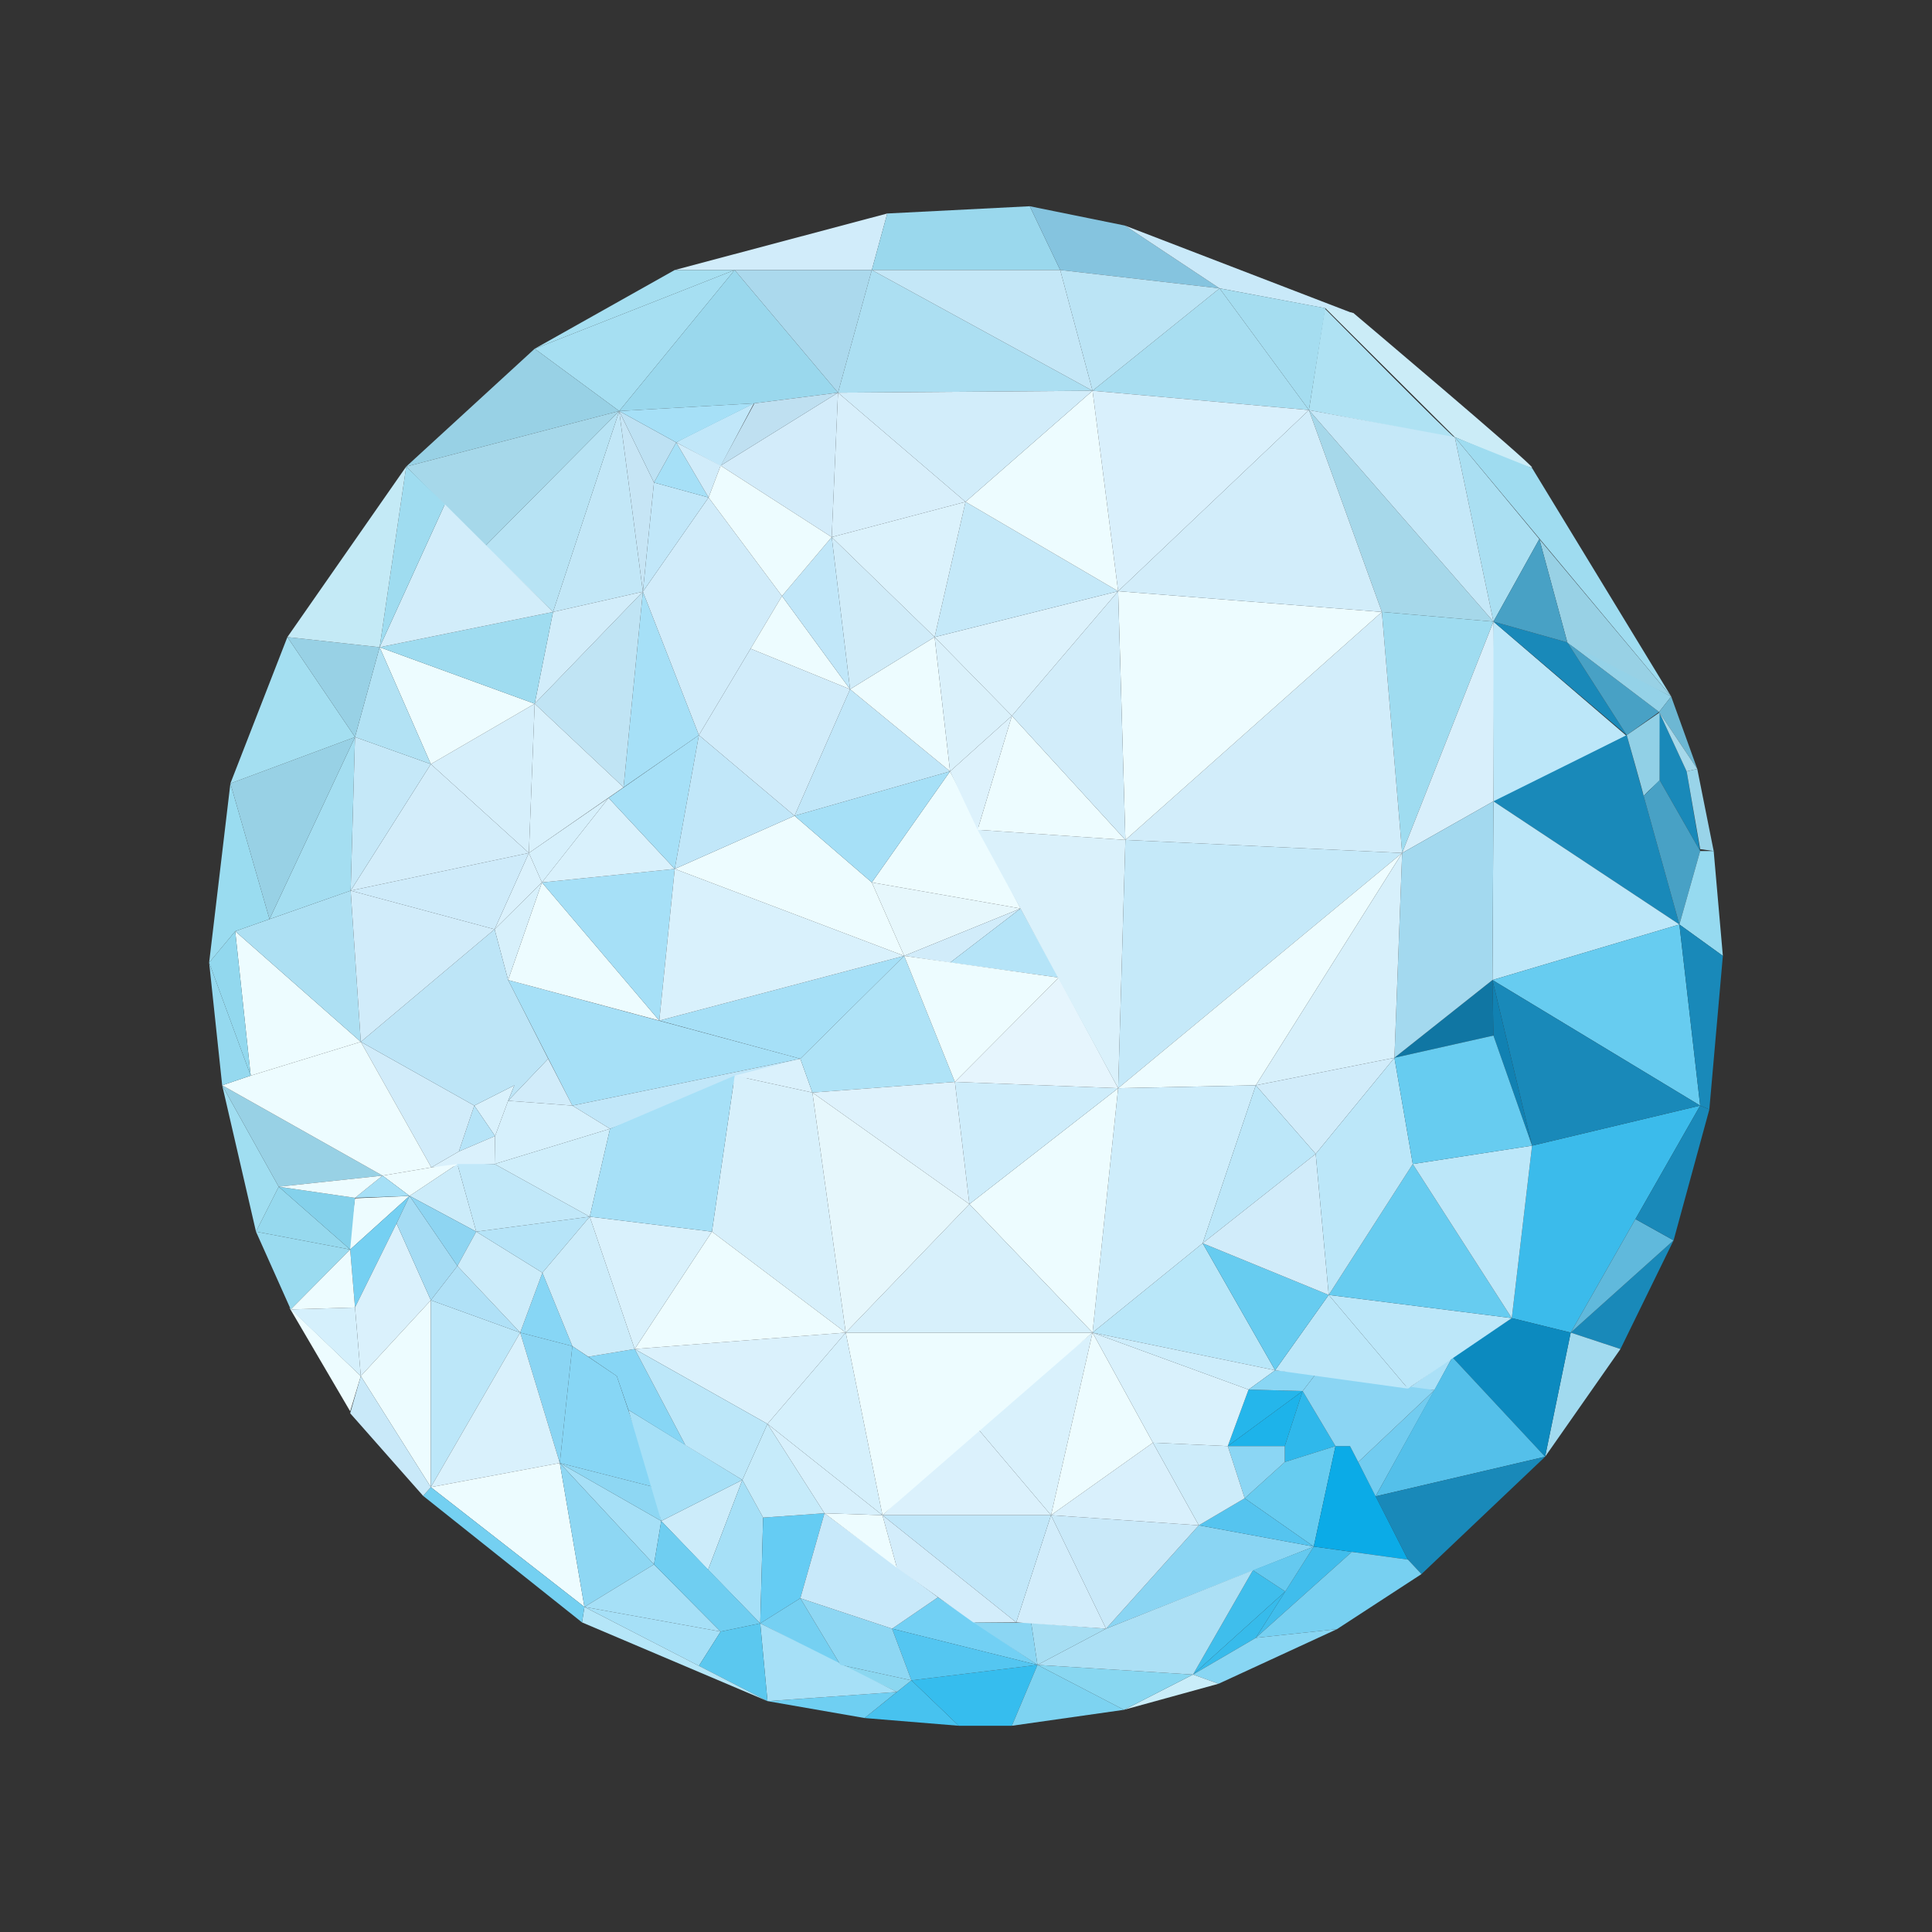 <?xml version="1.0" encoding="utf-8"?>
<!-- Generator: Adobe Illustrator 17.1.0, SVG Export Plug-In . SVG Version: 6.00 Build 0)  -->
<!DOCTYPE svg PUBLIC "-//W3C//DTD SVG 1.1//EN" "http://www.w3.org/Graphics/SVG/1.1/DTD/svg11.dtd">
<svg version="1.1" id="Layer_1" xmlns="http://www.w3.org/2000/svg" xmlns:xlink="http://www.w3.org/1999/xlink" x="0px" y="0px"
	 viewBox="0 0 400 400" enable-background="new 0 0 400 400" xml:space="preserve">
<rect x="0" y="0" width="400" height="400" fill="#333333" stroke="none"/>
<polygon fill="#A6DEF3" points="214.8,344.7 213.5,336 229,337.2 "/>
<polygon fill="#47C2EF" points="198.5,357.3 179,355.7 188.7,347.9 "/>
<polygon fill="#36BDEE" points="209.5,357.3 214.8,344.7 188.7,347.9 198.5,357.3 "/>
<polygon fill="#72D0F4" points="194.2,330.7 184.7,337.2 214.8,344.7 "/>
<polygon fill="#54C6F1" points="188.7,347.9 184.7,337.2 214.8,344.7 "/>
<path fill="none" d="M249,349.9"/>
<polygon fill="#40BDEC" points="260,339.1 272,320.2 279.9,321.3 "/>
<polygon fill="#3FBEEC" points="247,346.7 259.4,325.1 266.1,329.5 "/>
<polygon fill="#37BBEB" points="260,339.1 266.1,329.5 247,346.7 "/>
<polygon fill="#25B6EB" points="254.2,299.4 258.5,287.7 269.7,288 "/>
<polygon fill="#1DB3EA" points="266,299.4 254.2,299.4 269.7,288 "/>
<polygon fill="#2FB8EB" points="266,302.7 276.5,299.4 269.7,288 266,299.4 "/>
<polygon fill="#67CCF0" points="257.7,310.2 266,302.7 276.5,299.4 272,320.2 "/>
<polygon fill="#0BABE7" points="279.5,299.4 276.5,299.4 272,320.2 291.5,322.9 281.2,302.7 "/>
<polygon fill="#72CCF0" points="297,287.8 281.2,302.7 284.8,309.8 "/>
<polygon fill="#3BBBEB" points="313,272.9 325.2,275.9 352,228.9 317.2,237.2 "/>
<path fill="#BCE7F9" d="M309.2,128.7c-0.2,1.5,0,36.2,0,37.3c1.4-0.5,27.5-13.7,27.5-13.7L309.2,128.7z"/>
<polygon fill="#1989B9" points="324.5,133 309.2,128.7 336.8,152.2 "/>
<polygon fill="#1989B9" points="309.2,165.9 347.7,191.4 336.8,152.2 "/>
<polygon fill="#BCE7F9" points="309,202.9 309.2,165.9 347.7,191.4 "/>
<polygon fill="#67CCF0" points="352,228.9 347.7,191.4 309,202.9 "/>
<polygon fill="#1989B9" points="317.2,237.2 309,202.9 352,228.9 "/>
<polygon fill="#A6E0F7" points="118.5,228.9 105.2,202.9 165.7,219.2 "/>
<polygon fill="#EDFCFF" points="112.2,182.7 105.2,202.9 136.5,211.3 "/>
<polygon fill="#A6E0F7" points="187.2,197.9 165.7,219.2 136.5,211.3 "/>
<polygon fill="#A6E0F7" points="139.7,179.9 112.2,182.7 136.5,211.3 "/>
<polygon fill="#D9F1FC" points="187.2,197.9 136.5,211.3 139.7,179.9 "/>
<polygon fill="#E6F7FC" points="211.3,188.1 187.2,197.9 180.5,182.7 "/>
<polygon fill="#EDFCFF" points="196.7,159.7 180.5,182.7 211.3,188.1 "/>
<polygon fill="#EDFCFF" points="139.7,179.9 164.5,168.9 180.5,182.7 187.2,197.9 "/>
<polygon fill="#D9F1FC" points="112.2,182.7 112.9,181.8 126,165.2 139.7,179.9 "/>
<polygon fill="#A6E0F7" points="144.7,152.2 126,165.2 139.7,179.9 "/>
<polygon fill="#A6E0F7" points="164.5,168.9 196.7,159.7 180.5,182.7 "/>
<polygon fill="#C1E7F9" points="144.7,152.2 164.5,168.9 139.7,179.9 "/>
<polygon fill="#A6E0F7" points="129.1,163 133.1,122.5 144.7,152.2 "/>
<polygon fill="#C1E7F9" points="176,142.7 164.5,168.9 196.7,159.7 "/>
<polygon fill="#D1ECFA" points="155.4,134.3 144.7,152.2 164.5,168.9 176,142.7 "/>
<polygon fill="#D1ECFA" points="146.7,103 133.1,122.5 144.7,152.2 155.4,134.3 161.9,123.4 "/>
<polygon fill="#EDFCFF" points="155.4,134.3 161.9,123.4 176,142.7 "/>
<path fill="#C1E7F9" d="M140,91.6c0.3-0.3,16.1-8.1,16.1-8.1l-6.9,13L140,91.6z"/>
<polygon fill="#C1E7F9" points="133.1,122.5 135.4,99.9 146.7,103 "/>
<polygon fill="#A6E0F7" points="140,91.6 135.4,99.9 146.7,103 "/>
<polygon fill="#D1ECFA" points="149.2,96.4 140,91.6 146.7,103 "/>
<polygon fill="#D9F1FC" points="98.2,228.9 102.5,235.2 105.2,227.9 106.5,224.7 "/>
<polygon fill="#D1ECFA" points="118.5,228.9 113.5,219.2 105.2,227.9 "/>
<polygon fill="#B6E4F8" points="95,238.4 98.2,228.9 102.5,235.2 "/>
<polygon fill="#DAF1FC" points="102.4,241 102.5,235.2 95,238.4 89.3,241.7 "/>
<polygon fill="#CCECFA" points="84.8,247.6 98.6,255 94.7,241 "/>
<polygon fill="#EDFCFF" points="79.2,243.4 89.3,241.7 94.7,241 84.8,247.6 "/>
<path fill="#EDFCFF" d="M72.5,258.7c-0.3-1.5,1-10.6,1-10.6l11.3-0.5L72.5,258.7z"/>
<polygon fill="#A6E0F7" points="79.2,243.4 73.5,248 84.8,247.6 "/>
<polygon fill="#75D0F2" points="73.5,270.7 72.5,258.7 84.8,247.6 82.1,253.3 "/>
<polygon fill="#DAF1FC" points="89.2,269.2 74.7,284.9 73.5,270.7 82.1,253.3 "/>
<polygon fill="#EDFCFF" points="89.2,307.9 74.7,284.9 89.2,269.2 "/>
<polygon fill="#87D6F5" points="118.5,278.7 112.3,263.5 107.7,275.9 "/>
<polygon fill="#BCE7F9" points="89.2,269.2 107.7,275.9 89.2,307.9 "/>
<polygon fill="#8AD5F3" points="118.5,278.7 115.9,302.9 107.7,275.9 "/>
<polygon fill="#D9F1FC" points="89.2,307.9 115.9,302.9 107.7,275.9 "/>
<polygon fill="#EDFCFF" points="121,332.7 115.9,302.9 89.2,307.9 "/>
<polygon fill="#87D6F5" points="135.5,307.9 115.9,302.9 118.5,278.7 127.7,284.9 "/>
<polygon fill="#A6E0F7" points="135.4,323.9 136.9,314.9 115.9,302.9 "/>
<polygon fill="#A6E0F7" points="121,332.7 144.7,344.9 149.2,337.8 "/>
<polygon fill="#8ED7F3" points="135.4,323.9 121,332.7 115.9,302.9 "/>
<polygon fill="#8ED7F3" points="136.9,314.9 135.5,307.9 115.9,302.9 "/>
<polygon fill="#CCECFA" points="146.6,325 136.9,314.9 153.7,306.4 "/>
<polygon fill="#A6E0F7" points="157.4,336.1 146.6,325 153.7,306.4 158,314.2 "/>
<polygon fill="#65CCF3" points="165.7,330.9 157.4,336.1 158,314.2 170.7,313.3 "/>
<polygon fill="#A6E0F7" points="130.1,291.9 153.7,306.4 136.9,314.9 "/>
<polygon fill="#75D0F2" points="157.4,336.1 174,344.7 165.7,330.9 "/>
<polygon fill="#D1ECFA" points="139.7,55.9 183.7,44.2 180.5,55.9 "/>
<polygon fill="#9AD8ED" points="213.2,42.7 219.5,55.9 180.5,55.9 183.7,44.2 "/>
<polygon fill="#85C4DF" points="252.5,59.7 219.5,55.9 213.2,42.7 232.9,46.7 "/>
<polygon fill="#C9E9F9" points="280.2,64.9 252.5,59.7 232.9,46.7 "/>
<polygon fill="#A6DFF1" points="110.7,72.2 139.7,55.9 152.1,55.9 "/>
<polygon fill="#A6DFF2" points="128.2,85.1 110.7,72.2 152.1,55.9 "/>
<polygon fill="#98D1E5" points="84.1,96.6 110.7,72.2 128.2,85.1 "/>
<polygon fill="#9AD8ED" points="173.5,81.3 152.1,55.9 128.2,85.1 156.2,83.5 "/>
<polygon fill="#ABD9ED" points="180.5,55.9 152.1,55.9 173.5,81.3 "/>
<polygon fill="#ACDFF2" points="226.2,80.9 173.5,81.3 180.5,55.9 "/>
<polygon fill="#C4E7F7" points="219.5,55.9 180.5,55.9 226.2,80.9 "/>
<polygon fill="#A8DEF1" points="252.5,59.7 271,84.9 226.2,80.9 "/>
<polygon fill="#BBE4F5" points="219.5,55.9 226.2,80.9 252.5,59.7 "/>
<path fill="#AFE2F3" d="M271,84.9c0,0,31,6,30.2,5.7s-26.9-26.7-26.9-26.7L271,84.9z"/>
<polygon fill="#A5DDF0" points="252.5,59.7 271,84.9 274.4,63.8 "/>
<path fill="#CBECF7" d="M301.2,90.5c0,0,15.8,6.8,16,6.3c0.3-0.5-37-32-37-32l-5.9-1.1L301.2,90.5z"/>
<polygon fill="#9FDCF0" points="346,144.2 317.2,96.9 301.2,90.5 "/>
<path fill="#98D1E5" d="M324.5,133c0.7,1.1,21.5,11.2,21.5,11.2l-27.3-32.6L324.5,133z"/>
<polygon fill="#AADFF2" points="309.2,128.7 301.2,90.5 318.7,111.6 "/>
<polygon fill="#48A1C5" points="324.5,133 318.7,111.6 309.2,128.7 "/>
<polygon fill="#1989B9" points="352,176.2 343.6,161.5 343.5,147.4 349.2,159.7 "/>
<polygon fill="#48A1C5" points="336.8,152.2 343.5,147.4 324.5,133 "/>
<polygon fill="#94D2E8" points="346,144.2 343.5,147.4 324.5,133 "/>
<path fill="#91D0E6" d="M336.8,152.2c0,0,3.5,12.3,3.5,12.6c0.3-0.3,0.8-0.9,1.6-1.6c0.9-0.8,1.7-1.6,1.7-1.6l0-14.1L336.8,152.2z"
	/>
<polygon fill="#48A1C5" points="347.7,191.4 352,176.2 343.6,161.5 340.3,164.8 "/>
<polygon fill="#6DB7D3" points="346,144.2 343.5,147.4 351.4,159.2 "/>
<polygon fill="#A6D8EA" points="349.2,159.7 343.5,147.4 351.4,159.2 "/>
<polygon fill="#99D4E9" points="352,175.8 354.8,176.2 351.4,159.2 349.2,159.7 "/>
<polygon fill="#96DAF0" points="347.7,191.4 356.7,197.9 354.8,176.2 352,176.2 "/>
<polygon fill="#1989B9" points="353.9,229.7 352,228.9 347.7,191.4 356.7,197.9 "/>
<polygon fill="#1989B9" points="325.2,275.9 335.5,279.3 346.5,256.8 "/>
<polygon fill="#60B9DC" points="338.6,252.4 346.5,256.8 325.2,275.9 "/>
<polygon fill="#1989B9" points="353.9,229.7 346.5,256.8 338.6,252.4 352,228.9 "/>
<polygon fill="#AAE0F7" points="297,287.8 300.7,281 291.5,287.5 "/>
<polygon fill="#A1DAEF" points="325.2,275.9 319.9,301.6 335.5,279.3 "/>
<polygon fill="#0C8ABF" points="300.7,281 319.9,301.6 325.2,275.9 313,272.9 "/>
<polygon fill="#54C0EA" points="284.8,309.8 319.9,301.6 300.7,281 "/>
<polygon fill="#1989B9" points="291.5,322.9 294.3,325.9 319.9,301.6 284.8,309.8 "/>
<polygon fill="#77D0F1" points="260,339.1 276.8,337.3 294.3,325.9 291.5,322.9 279.9,321.3 "/>
<polygon fill="#88D6F3" points="247,346.7 252.3,348.6 276.8,337.3 260,339.1 "/>
<polygon fill="#7DD3F1" points="209.5,357.3 232.7,354 214.8,344.7 "/>
<polygon fill="#C9EDF9" points="252.3,348.6 232.7,354 247,346.7 "/>
<polygon fill="#88D7F1" points="247,346.7 214.8,344.7 232.7,354 "/>
<polygon fill="#8AD5F3" points="248.2,315.8 272,320.2 229,337.2 "/>
<polygon fill="#65C9EF" points="272,320.2 266.1,329.5 259.4,325.1 "/>
<polygon fill="#ACE0F5" points="214.8,344.7 247,346.7 259.4,325.1 229,337.2 "/>
<polygon fill="#8BD7F0" points="174,344.7 185.7,350.3 188.7,347.9 "/>
<polygon fill="#6FCFF2" points="158.9,352.2 179,355.7 185.7,350.3 "/>
<polygon fill="#A6E0F7" points="157.4,336.1 158.9,352.2 185.7,350.3 "/>
<polygon fill="#8ED7F3" points="165.7,330.9 174,344.7 188.7,347.9 184.7,337.2 "/>
<polygon fill="#C8E9FA" points="170.7,313.3 194.2,330.7 184.7,337.2 165.7,330.9 "/>
<polygon fill="#A6E0F7" points="135.4,323.9 121,332.7 149.2,337.8 "/>
<polygon fill="#6FCEF1" points="136.9,314.9 135.4,323.9 149.2,337.8 157.4,336.1 "/>
<polygon fill="#5BC8EF" points="144.7,344.9 158.9,352.2 157.4,336.1 149.2,337.8 "/>
<polygon fill="#B5E6F8" points="120.5,335.9 158.9,352.2 121,332.7 "/>
<polygon fill="#74D0F1" points="87.6,309.7 120.5,335.9 121,332.7 89.2,307.9 "/>
<polygon fill="#EDFCFF" points="59.9,270.7 72.5,292.2 74.7,284.9 "/>
<polygon fill="#C9E9F9" points="87.6,309.7 72.5,292.6 74.7,284.9 89.2,307.9 "/>
<polygon fill="#D5F0FC" points="73.5,270.7 74.7,284.9 60.2,271.1 "/>
<polygon fill="#9ADBF0" points="53,255 60.2,271.1 72.5,258.7 "/>
<polygon fill="#EDFCFF" points="73.5,270.7 60.2,271.1 72.5,258.7 "/>
<polygon fill="#A5DCF4" points="94.7,262.1 84.8,247.6 82.1,253.3 89.2,269.2 "/>
<polygon fill="#B0E1F7" points="107.7,275.9 89.2,269.2 94.7,262.1 "/>
<polygon fill="#8ED5F2" points="94.7,262.1 98.6,255 84.8,247.6 84.8,247.6 "/>
<polygon fill="#CCECFA" points="107.7,275.9 112.3,263.5 98.6,255 94.7,262.1 "/>
<polygon fill="#8BD6F3" points="201.5,335.9 213.5,336 214.8,344.7 "/>
<polygon fill="#C9E9F9" points="217.6,313.7 229,337.2 248.2,315.8 "/>
<polygon fill="#D2EDFB" points="210.4,335.9 217.6,313.7 229,337.2 "/>
<polygon fill="#C1E7F9" points="182.7,313.7 210.4,335.9 217.6,313.7 "/>
<polygon fill="#D3EDFB" points="185.7,324.6 182.7,313.7 210.4,335.9 201.5,335.9 "/>
<polygon fill="#EDFCFF" points="170.7,313.3 182.7,313.7 185.7,324.6 "/>
<polygon fill="#87D6F5" points="131.4,279.3 121.8,280.9 127.7,284.9 130.1,291.9 141.9,299.2 "/>
<polygon fill="#D5F0FC" points="182.7,313.7 175.1,275.9 158.9,294.8 "/>
<polygon fill="#DAF1FC" points="131.4,279.3 175.1,275.9 158.9,294.8 "/>
<polygon fill="#C6EBFA" points="153.7,306.4 158.9,294.8 170.7,313.3 158,314.2 "/>
<polygon fill="#BCE7F9" points="141.9,299.2 153.7,306.4 158.9,294.8 131.4,279.3 "/>
<polygon fill="#D7F0FC" points="182.7,313.7 158.9,294.8 170.7,313.3 "/>
<polygon fill="#A6D8EA" points="286.1,126.7 271,84.9 309.2,128.7 "/>
<polyline fill="#C5E8F8" points="301.2,90.5 309.2,128.7 271,84.9 "/>
<polygon fill="#9FDCF0" points="290.3,176.6 309.2,128.7 286.1,126.7 "/>
<polygon fill="#D8EFFB" points="309.2,165.9 290.3,176.6 309.2,128.7 "/>
<polygon fill="#1076A3" points="309,202.9 288.7,219 309.2,214.4 "/>
<polygon fill="#1181B2" points="317.2,237.2 309.2,214.4 309,202.9 "/>
<polygon fill="#A3D9EF" points="290.3,176.6 288.7,219 309,202.9 309.2,165.9 "/>
<polygon fill="#C5E9F9" points="231.5,225.3 233,173.9 290.3,176.6 "/>
<polygon fill="#EDFCFF" points="260,224.7 231.5,225.3 290.3,176.6 "/>
<polygon fill="#D7F0FB" points="288.7,219 260,224.7 290.3,176.6 "/>
<polygon fill="#B9E7F9" points="226.2,275.9 264,283.7 249,257.4 "/>
<polygon fill="#CEEDFB" points="231.5,225.3 226.2,275.9 249,257.4 260,224.7 "/>
<polygon fill="#D2EDFA" points="233,173.9 286.1,126.7 290.3,176.6 "/>
<polygon fill="#EDFCFF" points="231.5,122.4 286.1,126.7 233,173.9 "/>
<polygon fill="#D9F0FC" points="226.2,80.9 231.5,122.4 271,84.9 "/>
<polygon fill="#D2EDFA" points="286.1,126.7 231.5,122.4 271,84.9 "/>
<polygon fill="#C2E7F7" points="114.5,126.7 133.1,122.5 128.2,85.1 "/>
<polygon fill="#D6F0FC" points="109.5,176.6 112.2,182.7 126,165.2 "/>
<polygon fill="#C0E4F4" points="110.7,145.7 129.1,163 133.1,122.5 "/>
<polygon fill="#D2EDFA" points="114.5,126.7 110.7,145.7 133.1,122.5 "/>
<polygon fill="#D9F1FC" points="109.5,176.6 110.7,145.7 129.1,163 "/>
<polygon fill="#D7F0FB" points="105.2,202.9 102.4,192.4 112.2,182.7 "/>
<polygon fill="#C1E7F9" points="118.5,228.9 126.3,233.7 165.7,219.2 "/>
<polygon fill="#B6E4F8" points="98.6,255 122.1,251.9 112.3,263.5 "/>
<polygon fill="#C1E8F9" points="102.4,241 122.1,251.9 98.6,255 94.7,241 "/>
<polygon fill="#D6F0FC" points="126.3,233.7 102.4,241 102.5,235.2 105.2,227.9 118.5,228.9 "/>
<polygon fill="#CFEEFB" points="122.1,251.9 126.3,233.7 102.4,241 "/>
<polygon fill="#CCECFA" points="122.1,251.9 131.4,279.3 121.8,280.9 118.5,278.7 112.3,263.5 "/>
<polygon fill="#D7F0FB" points="147.4,255 175.1,275.9 168.2,226.2 152.1,222.7 "/>
<polygon fill="#EDFCFF" points="131.4,279.3 147.4,255 175.1,275.9 "/>
<polygon fill="#D9F1FC" points="122.1,251.9 147.4,255 131.4,279.3 "/>
<polygon fill="#96D9EE" points="57.7,245.7 72.5,258.7 53,255 "/>
<polygon fill="#A0DEF1" points="46,224.7 53,255 57.7,245.7 "/>
<polygon fill="#84D1EB" points="73.5,248 57.7,245.7 72.5,258.7 "/>
<polygon fill="#98D1E5" points="46,224.7 79.2,243.4 57.7,245.7 "/>
<polygon fill="#D1ECFA" points="74.7,215.7 98.2,228.9 95,238.4 89.3,241.7 "/>
<polygon fill="#EDFCFF" points="46,224.7 51.9,222.7 74.7,215.7 89.3,241.7 79.2,243.4 "/>
<polygon fill="#BDE5F7" points="102.4,192.4 74.7,215.7 98.2,228.9 106.5,224.7 105.2,227.9 113.5,219.2 105.2,202.9 "/>
<polygon fill="#95D9EF" points="43.3,199.3 46,224.7 51.9,222.7 "/>
<polygon fill="#EDFCFF" points="48.7,192.8 74.7,215.7 51.9,222.7 "/>
<polygon fill="#92D8EE" points="43.3,199.3 51.9,222.7 48.7,192.8 "/>
<polygon fill="#ADE0F3" points="72.6,184.4 74.7,215.7 48.7,192.8 "/>
<polygon fill="#DAF1FC" points="109.5,176.6 102.4,192.4 112.2,182.7 "/>
<polygon fill="#D1ECFA" points="72.6,184.4 102.4,192.4 74.7,215.7 "/>
<polygon fill="#CEEBFA" points="109.5,176.6 72.6,184.4 102.4,192.4 "/>
<polygon fill="#9ADCF0" points="43.3,199.3 47.7,162.2 55.8,190.3 48.7,192.8 "/>
<polygon fill="#A4DEF1" points="72.6,184.4 73.5,152.6 55.8,190.3 "/>
<polygon fill="#D6EFFB" points="89.2,158.2 109.5,176.6 110.7,145.7 "/>
<polygon fill="#D3EDFA" points="72.6,184.4 109.5,176.6 89.2,158.2 "/>
<polygon fill="#C5E8F8" points="73.5,152.6 89.2,158.2 72.6,184.4 "/>
<polygon fill="#98D1E5" points="47.7,162.2 55.8,190.3 73.5,152.6 "/>
<polygon fill="#A4DFF1" points="59.5,131.9 47.7,162.2 73.5,152.6 "/>
<polygon fill="#EDFCFF" points="78.6,134 89.2,158.2 110.7,145.7 "/>
<polygon fill="#9FDCF0" points="114.5,126.7 78.6,134 110.7,145.7 "/>
<polygon fill="#A6E0F7" points="126.3,233.7 122.1,251.9 147.4,255 152.1,222.7 "/>
<polygon fill="#DAF1FC" points="168.2,226.2 165.7,219.2 152.1,222.7 "/>
<polygon fill="#AFE3F7" points="197.7,224 168.2,226.2 165.7,219.2 187.2,197.9 "/>
<polygon fill="#DBF1FC" points="202.2,295.5 182.7,313.7 217.6,313.7 "/>
<polygon fill="#D9F0FC" points="238.7,298.7 217.6,313.7 248.2,315.8 "/>
<polygon fill="#D9F1FC" points="226.2,275.9 202.2,295.5 217.6,313.7 "/>
<polygon fill="#EDFCFF" points="238.7,298.7 226.2,275.9 217.6,313.7 "/>
<polygon fill="#8BD6F4" points="266,299.4 266,302.7 257.7,310.2 254.2,299.4 "/>
<polygon fill="#55C4EF" points="248.2,315.8 257.7,310.2 272,320.2 "/>
<polygon fill="#CDECFA" points="238.7,298.7 254.2,299.4 257.7,310.2 248.2,315.8 "/>
<polygon fill="#D9F1FC" points="226.2,275.9 238.7,298.7 254.2,299.4 258.5,287.7 "/>
<polygon fill="#CDEDFB" points="264,283.7 258.5,287.7 226.2,275.9 "/>
<polygon fill="#89D6F4" points="269.7,288 272.4,284.5 264,283.7 258.5,287.7 "/>
<polygon fill="#8BD5F3" points="297,287.8 281.2,302.7 279.5,299.4 276.5,299.4 269.7,288 272.4,284.5 "/>
<polygon fill="#EDFCFF" points="175.1,275.9 182.7,313.7 226.2,275.9 "/>
<polygon fill="#EDFCFF" points="200.7,249.3 226.2,275.9 231.5,225.3 "/>
<polygon fill="#CEEDFB" points="197.7,224 231.5,225.3 200.7,249.3 "/>
<polygon fill="#DEF2FC" points="168.2,226.2 200.7,249.3 197.7,224 "/>
<polygon fill="#D7F0FB" points="175.1,275.9 200.7,249.3 226.2,275.9 "/>
<polygon fill="#E6F7FC" points="168.2,226.2 200.7,249.3 175.1,275.9 "/>
<polygon fill="#D1ECFA" points="187.2,197.9 196.7,199.3 211.3,188.1 "/>
<polygon fill="#B5E4F8" points="219.2,202.4 196.7,199.3 211.3,188.1 "/>
<polygon fill="#E6F5FD" points="197.7,224 231.5,225.3 219.2,202.4 "/>
<polygon fill="#EDFCFF" points="187.2,197.9 197.7,224 219.2,202.4 "/>
<polygon fill="#DAF1FB" points="233,173.9 202.4,171.8 231.5,225.3 "/>
<polygon fill="#EDFCFF" points="209.5,148.2 202.4,171.8 233,173.9 "/>
<polygon fill="#DDF2FC" points="209.5,148.2 196.7,159.7 202.4,171.8 "/>
<polygon fill="#D2EDFA" points="231.5,122.4 209.5,148.2 233,173.9 "/>
<polygon fill="#EDFCFF" points="193.5,131.9 176,142.7 196.7,159.7 "/>
<polygon fill="#DAF1FB" points="209.5,148.2 196.7,159.7 193.5,131.9 "/>
<polygon fill="#DCF2FC" points="231.5,122.4 193.5,131.9 209.5,148.2 "/>
<polygon fill="#C5E9F9" points="199.9,103.9 193.5,131.9 231.5,122.4 "/>
<polygon fill="#EDFCFF" points="226.2,80.9 199.9,103.9 231.5,122.4 "/>
<polygon fill="#D2EDFA" points="173.5,81.3 199.9,103.9 226.2,80.9 "/>
<polygon fill="#D0ECF9" points="172.2,111.2 176,142.7 193.5,131.9 "/>
<polygon fill="#DBF2FC" points="199.9,103.9 172.2,111.2 193.5,131.9 "/>
<polygon fill="#D8EFFB" points="173.5,81.3 172.2,111.2 199.9,103.9 "/>
<polygon fill="#C6E5F5" points="133.1,122.5 135.4,99.9 128.2,85.1 "/>
<polygon fill="#B7E3F4" points="100.5,113 114.5,126.7 128.2,85.1 "/>
<polygon fill="#A6D8EA" points="84.1,96.6 100.5,113 128.2,85.1 "/>
<polygon fill="#D2EDFA" points="78.6,134 92.1,104.4 114.5,126.7 "/>
<polygon fill="#B2E2F4" points="73.5,152.6 89.2,158.2 78.6,134 "/>
<polygon fill="#98D1E5" points="59.5,131.9 78.6,134 73.5,152.6 "/>
<polygon fill="#9FDCF0" points="84.1,96.6 78.6,134 92.1,104.4 "/>
<polygon fill="#C4EAF6" points="59.5,131.9 84.1,96.6 78.6,134 "/>
<polygon fill="#C1E7F9" points="161.9,123.4 172.2,111.2 176,142.7 "/>
<polygon fill="#BDE1F3" points="128.2,85.1 135.4,99.9 140,91.6 "/>
<polygon fill="#A6E0F7" points="156.2,83.5 156.2,83.5 140,91.6 128.2,85.1 "/>
<polygon fill="#D3ECFA" points="172.2,111.2 149.2,96.4 173.5,81.3 "/>
<polygon fill="#EDFCFF" points="146.7,103 146.7,103 149.2,96.4 172.2,111.2 161.9,123.4 "/>
<polygon fill="#BFE0F1" points="156.2,83.5 173.5,81.3 149.2,96.4 "/>
<polygon fill="#EDFCFF" points="57.7,245.7 73.5,248 79.2,243.4 "/>
<polygon fill="#BCE7F9" points="275.1,268.1 264,283.7 291.5,287.5 "/>
<polygon fill="#BCE7F9" points="313,272.9 291.5,287.5 275.1,268.1 "/>
<polygon fill="#67CCF0" points="292.5,241 275.1,268.1 313,272.9 "/>
<polygon fill="#BCE7F9" points="317.2,237.2 313,272.9 292.5,241 "/>
<polygon fill="#67CCF0" points="249,257.4 264,283.7 275.1,268.1 "/>
<polygon fill="#D1ECFA" points="272.4,238.9 260,224.7 288.7,219 "/>
<polygon fill="#BCE7F9" points="249,257.4 272.4,238.9 260,224.7 "/>
<polygon fill="#D1ECFA" points="275.1,268.1 272.4,238.9 249,257.4 "/>
<polygon fill="#BCE7F9" points="288.7,219 292.5,241 275.1,268.1 272.4,238.9 "/>
<polygon fill="#67CCF0" points="317.2,237.2 292.5,241 288.7,219 309.2,214.4 "/>
</svg>
